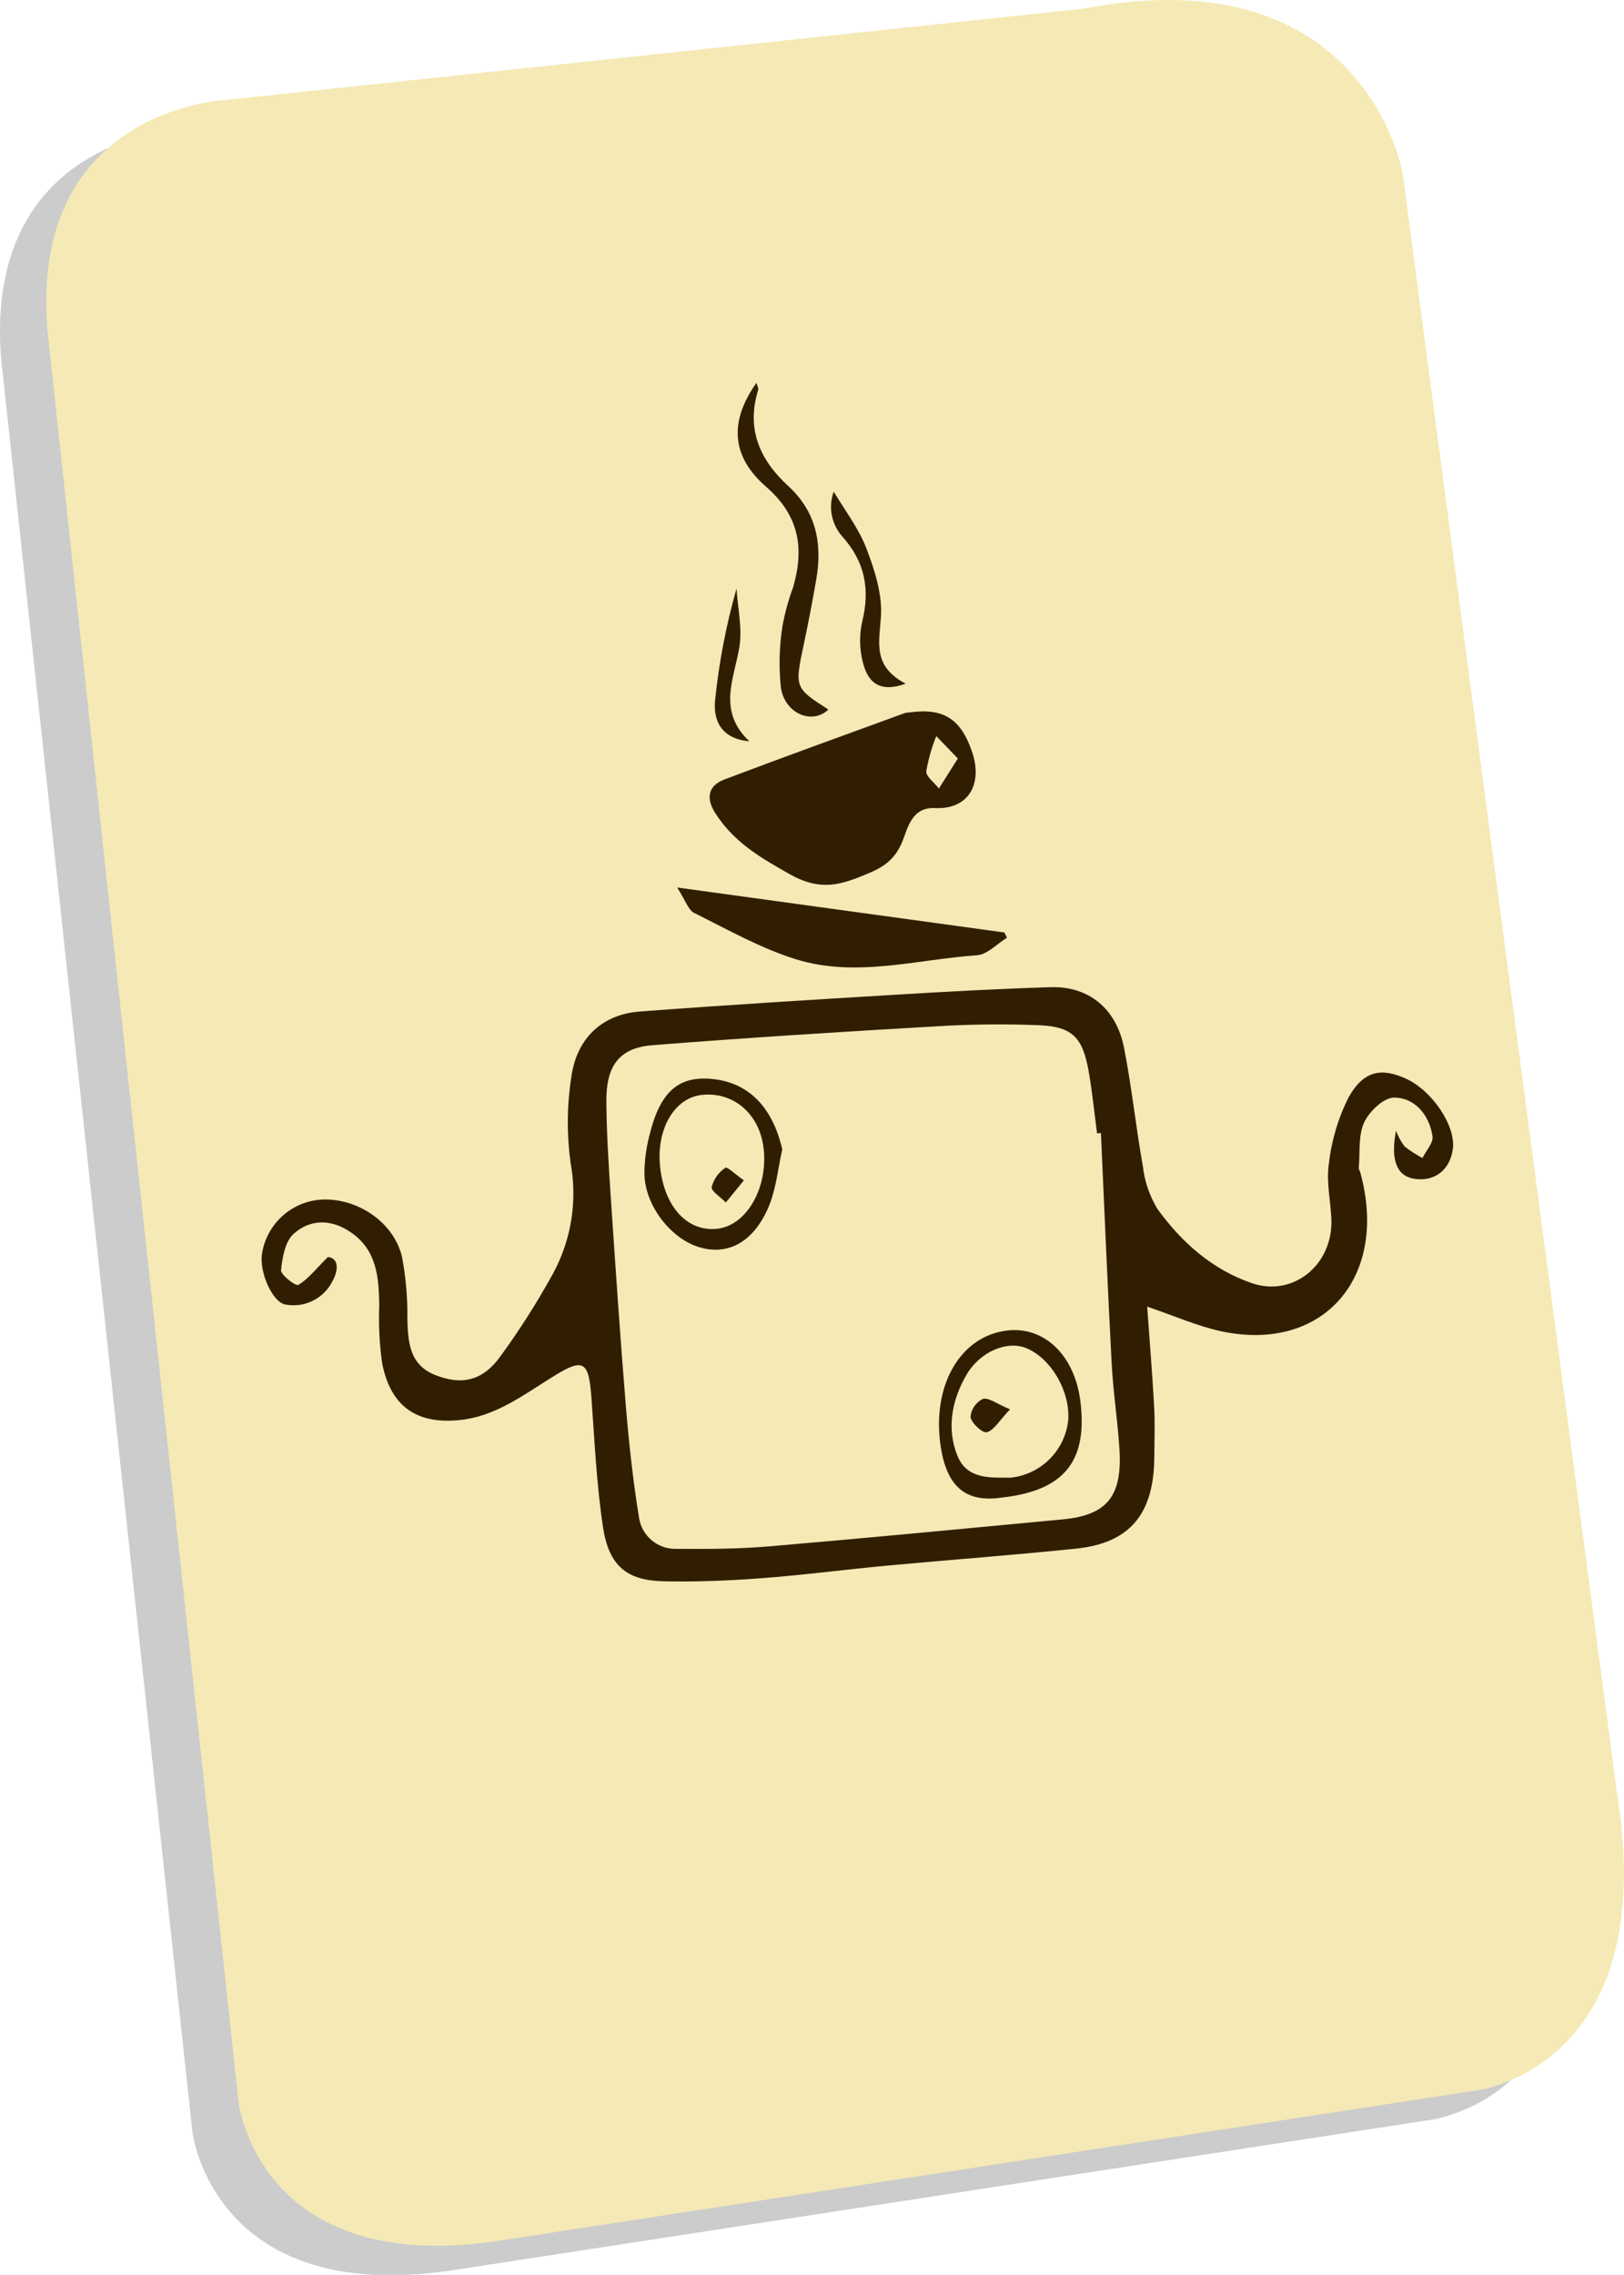 <?xml version="1.0" encoding="UTF-8"?><svg id="Layer_1" xmlns="http://www.w3.org/2000/svg" width="253.5" height="354.95" xmlns:xlink="http://www.w3.org/1999/xlink" viewBox="0 0 253.5 354.95"><defs><style>.cls-1{fill:none;}.cls-2{clip-path:url(#clippath);}.cls-3{fill:#f5e9b5;}.cls-4{fill:#311e00;}.cls-5{opacity:.2;}</style><clipPath id="clippath"><rect class="cls-1" x="35.79" y="59.06" width="186.84" height="186.84" transform="translate(-18.8 18.17) rotate(-7.5)"/></clipPath></defs><path class="cls-5" d="m.15,55.7l29.88,276.86s3.21,27.71,41.54,21.46l151.8-23.33s28.64-3.57,21.88-45.99L211.76,31.76s-5.74-34.24-49.66-25.83L28.23,20.19S-2.43,21.32.15,55.7Z"/><path class="cls-3" d="m7.36,51.1l29.88,276.86s3.21,27.71,41.54,21.46l151.8-23.33s28.64-3.57,21.88-45.99L218.97,27.16s-5.74-34.24-49.66-25.83L35.44,15.58s-30.65,1.13-28.07,35.52Z"/><g class="cls-2"><g id="Group_1"><path id="Path_1" class="cls-4" d="m217.91,176.38c.32.88.77,1.7,1.32,2.45.88.69,1.82,1.3,2.81,1.82.56-1.14,1.73-2.37,1.57-3.4-.53-3.43-2.81-5.99-5.96-6.03-1.62-.02-3.87,2.1-4.7,3.86-.95,2.01-.64,4.7-.85,7.1-.02.23.17.49.24.74,4.49,16.31-5.77,28.13-21.67,24.77-3.72-.79-7.3-2.4-11.6-3.85.38,5.37.81,10.51,1.09,15.66.14,2.6.04,5.22.02,7.83-.06,8.87-3.82,13.4-12.24,14.26-9.85,1.02-19.73,1.74-29.59,2.66-6.53.61-13.04,1.47-19.58,1.96-5.04.38-10.12.58-15.18.47-5.75-.12-8.55-2.4-9.47-8.47-1.01-6.7-1.31-13.52-1.81-20.29-.41-5.54-1.24-6.08-5.71-3.34-4.76,2.92-9.21,6.44-15.04,6.97-6.54.6-10.61-2.15-11.91-8.92-.42-2.96-.57-5.96-.45-8.95-.05-4.43-.39-8.67-4.42-11.43-3.09-2.12-6.34-2.09-8.95.23-1.3,1.15-1.76,3.68-1.96,5.67-.07.69,2.26,2.54,2.69,2.29,1.5-.85,2.64-2.37,4.62-4.34,1.51.13,1.84,1.71.7,3.8-1.36,2.67-4.3,4.14-7.25,3.62-2.09-.26-4.17-5.08-3.74-7.88.7-4.66,4.56-8.2,9.26-8.5,5.65-.3,11.36,3.54,12.62,9,.59,3.2.87,6.46.82,9.71.1,3.7.4,7.09,4.36,8.66,4.09,1.62,7.39.94,10.16-2.92,3.01-4.12,5.75-8.43,8.21-12.9,2.88-5.29,3.84-11.41,2.74-17.33-.6-4.38-.57-8.82.1-13.18.79-6.16,4.79-9.93,10.69-10.38,13.45-1.02,26.92-1.84,40.39-2.65,7.9-.48,15.81-.9,23.72-1.15,5.95-.19,10.29,3.3,11.5,9.47,1.21,6.14,1.85,12.4,2.95,18.56.27,2.31,1.04,4.54,2.24,6.53,3.83,5.31,8.62,9.5,14.75,11.61,6.44,2.22,12.73-2.87,12.42-10.01-.12-2.87-.81-5.83-.39-8.59.41-3.64,1.46-7.19,3.12-10.46,2.34-4.11,5.09-4.56,8.87-2.86,4.11,1.85,7.82,7.35,7.37,10.94-.42,3.33-2.88,5.23-6.09,4.69-2.67-.45-3.67-2.92-2.78-7.52m-46.07.39l-.6.06c-.41-3.11-.73-6.24-1.25-9.33-.94-5.63-2.52-7.32-7.84-7.55-5.3-.21-10.62-.15-15.91.17-14.81.86-29.61,1.78-44.39,2.95-5.2.41-7.26,3.2-7.21,8.81.04,4.82.34,9.65.66,14.47.74,10.95,1.47,21.91,2.37,32.85.48,5.83,1.11,11.67,2.05,17.45.38,2.95,2.95,5.12,5.93,4.99,4.82.04,9.65.02,14.44-.39,15.28-1.3,30.54-2.77,45.81-4.21,6.89-.65,9.3-3.59,8.83-10.98-.28-4.43-.97-8.85-1.21-13.28-.64-12-1.13-24.01-1.68-36.02"/><path id="Path_2" class="cls-4" d="m141.97,111.14c5.29-.73,8.01.98,9.76,6.13s-.65,9.04-5.78,8.79c-3.62-.18-4.25,3.11-5.06,5.13-1.15,2.87-2.95,4.06-5.35,5.06-4.02,1.68-7.27,2.92-12.18.17-4.64-2.61-8.76-4.98-11.7-9.56-1.58-2.46-1.02-4.34,1.42-5.26,9.35-3.54,18.76-6.93,28.15-10.36.24-.06.48-.1.73-.1m7.55,7.18l-3.36-3.49c-.71,1.77-1.24,3.6-1.56,5.48-.07.82,1.27,1.79,1.97,2.7l2.95-4.68"/><path id="Path_3" class="cls-4" d="m105.7,138.45l51.09,7.02.39.82c-1.56.95-3.06,2.62-4.68,2.73-9.44.65-18.91,3.56-28.34.6-5.46-1.71-10.61-4.62-15.8-7.2-.92-.46-1.38-1.99-2.66-3.97"/><path id="Path_4" class="cls-4" d="m118.07,59.72c.11.41.36.82.28,1.11-1.92,6.17.32,10.99,4.7,15,4.36,3.99,5.34,8.98,4.36,14.6-.58,3.33-1.21,6.64-1.91,9.94-1.47,6.92-1.5,6.91,3.81,10.32-2.51,2.4-6.78.69-7.42-3.42-.33-3.22-.25-6.46.26-9.66.38-2.04.93-4.04,1.65-5.98,1.78-6.15.94-11.22-4.23-15.71-5.52-4.8-5.69-10.25-1.5-16.19"/><path id="Path_5" class="cls-4" d="m141.38,106.65c-4.38,1.59-5.94-.56-6.64-3.13-.58-2.13-.64-4.36-.16-6.51,1.26-5.1.43-9.37-3.08-13.29-1.71-1.91-2.24-4.61-1.36-7.02,1.71,2.88,3.87,5.66,5.09,8.83,1.3,3.37,2.52,7.19,2.28,10.68-.27,4.04-1.33,7.73,3.87,10.45"/><path id="Path_6" class="cls-4" d="m116.98,115.64c-4.24-.36-5.67-3.07-5.36-6.35.6-5.91,1.72-11.76,3.35-17.47.19,3.08.94,6.28.43,9.22-.87,5.01-3.4,9.91,1.57,14.6"/><path id="Path_7" class="cls-4" d="m156.26,233.64c-5.6.78-8.56-1.8-9.46-8.26-1.3-9.31,3.1-16.9,10.34-17.81,5.8-.73,10.68,3.81,11.53,11.24.93,8.22-1.63,13.69-12.41,14.82m1.44-3.11c4.67-.46,8.41-4.08,9.02-8.74.47-4.46-2.53-9.79-6.47-11.45-2.95-1.25-7.24.43-9.43,4.21-2.24,3.88-3.11,8.4-1.33,12.65,1.54,3.69,5.28,3.29,8.2,3.33"/><path id="Path_8" class="cls-4" d="m122.12,179.25c-.7,3.08-.98,6.38-2.22,9.2-2.38,5.39-6.26,7.37-10.59,6.16-4.55-1.27-8.66-6.56-8.72-11.52.01-1.94.26-3.88.73-5.76,1.63-6.87,4.45-9.46,9.63-9.03,5.85.48,9.61,4.36,11.15,10.96m-2.92-.21c-.63-5.27-4.67-8.75-9.58-8.25-4.35.44-7.22,5.4-6.55,11.33.69,6.19,4.26,10.04,8.88,9.56,4.6-.47,8.01-6.41,7.26-12.64"/><path id="Path_9" class="cls-4" d="m157.67,219.85c-1.72,1.8-2.53,3.29-3.63,3.58-.68.17-2.37-1.39-2.55-2.37.1-1.21.83-2.28,1.91-2.82.88-.28,2.15.74,4.27,1.62"/><path id="Path_10" class="cls-4" d="m116.12,184.13l-2.82,3.46c-.79-.82-2.3-1.75-2.21-2.42.32-1.23,1.08-2.29,2.13-2.99.3-.22,1.56,1.02,2.9,1.96"/></g></g></svg>